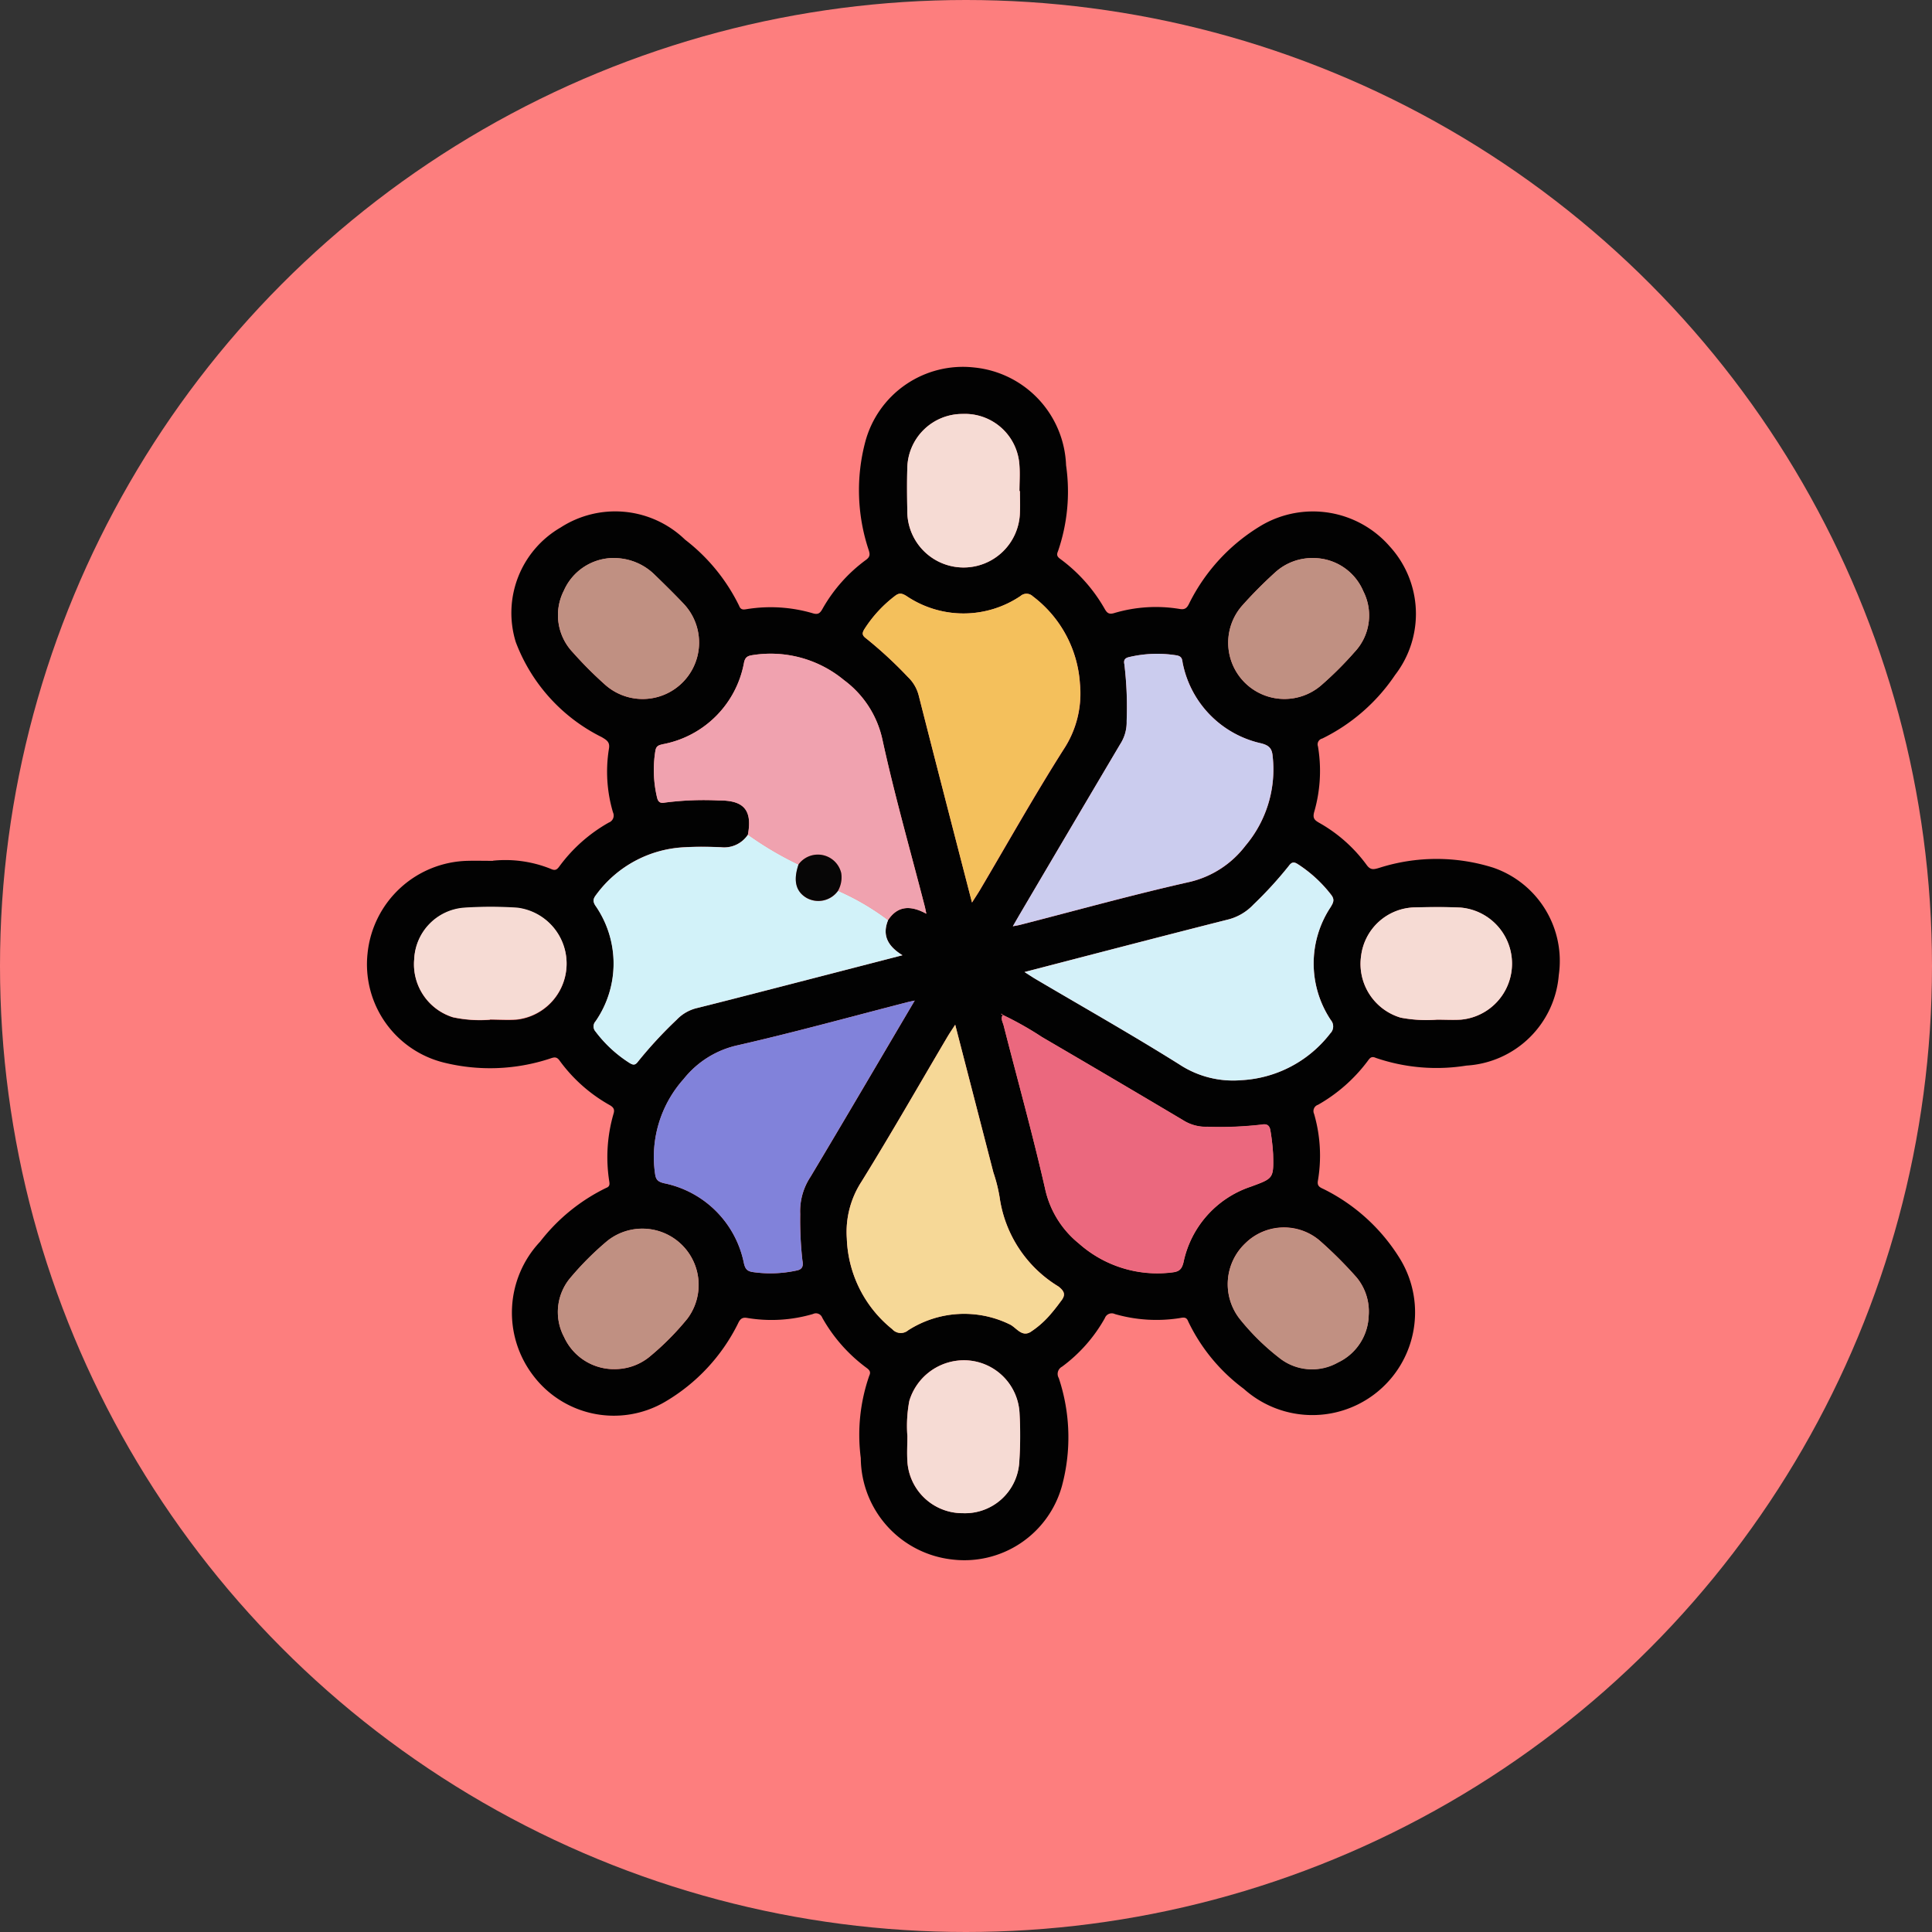 <svg xmlns="http://www.w3.org/2000/svg" xmlns:xlink="http://www.w3.org/1999/xlink" width="79" height="79" viewBox="0 0 79 79">
  <rect x="0" y="0" width="79" height="79" fill="#333333" stroke="none"/>
  <defs>
    <clipPath id="clip-path">
      <rect id="Rectángulo_312954" data-name="Rectángulo 312954" width="48.776" height="48.805" fill="none"/>
    </clipPath>
  </defs>
  <g id="i3" transform="translate(-521 -3773)">
    <circle id="Elipse_8223" data-name="Elipse 8223" cx="39.5" cy="39.5" r="39.5" transform="translate(521 3773)" fill="#fd7e7e"/>
    <g id="Grupo_996099" data-name="Grupo 996099" transform="translate(536 3788)">
      <g id="Grupo_996098" data-name="Grupo 996098" clip-path="url(#clip-path)">
        <path id="Trazado_658834" data-name="Trazado 658834" d="M5.156,20.194a4.969,4.969,0,0,1,2.374.338c.181.086.254.015.347-.112a6.4,6.4,0,0,1,2.016-1.785.307.307,0,0,0,.171-.418,5.85,5.85,0,0,1-.167-2.59c.05-.276-.072-.355-.292-.485a7.153,7.153,0,0,1-3.516-3.888A4.037,4.037,0,0,1,7.924,6.569a4.109,4.109,0,0,1,5.09.5,7.634,7.634,0,0,1,2.207,2.7c.062.17.17.163.3.141a6.119,6.119,0,0,1,2.73.172c.2.056.281-.011.373-.173a6.347,6.347,0,0,1,1.785-2.015c.183-.134.165-.241.1-.435a7.726,7.726,0,0,1-.137-4.361A4.131,4.131,0,0,1,24.829.026a4.172,4.172,0,0,1,3.762,4,7.5,7.5,0,0,1-.332,3.519c-.088.192.024.258.137.342a6.55,6.55,0,0,1,1.78,2.021c.095.165.177.219.373.164A5.965,5.965,0,0,1,33.233,9.9c.212.038.3-.032.391-.223a7.689,7.689,0,0,1,2.968-3.2,4.164,4.164,0,0,1,5.237.87,4.088,4.088,0,0,1,.216,5.252,7.64,7.64,0,0,1-2.978,2.6.244.244,0,0,0-.176.32,6.041,6.041,0,0,1-.155,2.685c-.07.255.018.333.2.438a6.116,6.116,0,0,1,1.944,1.724c.157.218.288.19.51.123a7.7,7.7,0,0,1,4.676-.007,4.033,4.033,0,0,1,2.672,4.39,4.029,4.029,0,0,1-3.775,3.7,7.666,7.666,0,0,1-3.707-.315c-.194-.088-.254.025-.34.139a6.6,6.6,0,0,1-2.023,1.779.27.27,0,0,0-.161.371,6.109,6.109,0,0,1,.157,2.732c-.039.215.071.27.224.339a7.65,7.65,0,0,1,3.151,2.886,4.2,4.2,0,0,1-6.407,5.286,7.405,7.405,0,0,1-2.276-2.764c-.07-.194-.216-.15-.352-.126a6.135,6.135,0,0,1-2.639-.166.3.3,0,0,0-.414.167,6.26,6.26,0,0,1-1.75,1.984.335.335,0,0,0-.133.467,7.653,7.653,0,0,1,.13,4.408,4.14,4.14,0,0,1-4.506,3.007,4.2,4.2,0,0,1-3.72-4.144,7.347,7.347,0,0,1,.348-3.374c.072-.15.005-.229-.11-.314a6.5,6.5,0,0,1-1.814-2.053.275.275,0,0,0-.379-.151,6.008,6.008,0,0,1-2.684.162c-.218-.04-.3.05-.384.232A7.639,7.639,0,0,1,12.2,42.316a4.134,4.134,0,0,1-5.414-1.091,4.232,4.232,0,0,1,.3-5.455,7.634,7.634,0,0,1,2.707-2.2c.146-.053.135-.159.118-.268a6.354,6.354,0,0,1,.181-2.779c.048-.169-.017-.252-.165-.337a6.388,6.388,0,0,1-2.047-1.819c-.124-.173-.23-.137-.4-.078a7.836,7.836,0,0,1-4.363.152A4.138,4.138,0,0,1,.028,23.99,4.211,4.211,0,0,1,4.105,20.2c.317-.009.635,0,1.051,0m20.849,6.3-.057-.05c0,.014,0,.028,0,.042l.066,0c-.113.156-.009.307.027.448.567,2.224,1.185,4.436,1.694,6.673a3.945,3.945,0,0,0,1.38,2.236,4.83,4.83,0,0,0,3.831,1.181c.27-.032.38-.128.449-.416a4.153,4.153,0,0,1,2.75-3.088c.925-.342.939-.326.913-1.329a8.906,8.906,0,0,0-.107-.943c-.026-.2-.113-.311-.348-.267a14.824,14.824,0,0,1-2.23.091,1.738,1.738,0,0,1-.989-.265q-2.878-1.715-5.771-3.4a13.486,13.486,0,0,0-1.606-.907M15.583,19.125a1.165,1.165,0,0,1-1.1.516c-.491-.02-.985-.026-1.476,0a4.75,4.75,0,0,0-3.614,1.926c-.111.144-.177.253-.05.454a4.149,4.149,0,0,1,.01,4.739.311.311,0,0,0,0,.417,5.266,5.266,0,0,0,1.39,1.285c.142.089.231.1.346-.055A17.336,17.336,0,0,1,12.667,26.7a1.685,1.685,0,0,1,.851-.485c1.014-.252,2.026-.514,3.037-.774,1.753-.452,3.506-.905,5.347-1.381-.609-.373-.839-.824-.586-1.441.4-.6.933-.6,1.563-.257-.032-.149-.046-.224-.065-.3-.585-2.27-1.231-4.527-1.73-6.815a4.1,4.1,0,0,0-1.572-2.437,4.7,4.7,0,0,0-3.74-1.022c-.184.027-.3.069-.347.3a4.153,4.153,0,0,1-3.308,3.34c-.167.041-.28.058-.317.268a4.863,4.863,0,0,0,.062,1.89c.04.184.11.273.319.233a12.358,12.358,0,0,1,2.233-.087c1.012-.006,1.352.405,1.17,1.393m11.31,5.621c.206.131.322.209.442.28,1.964,1.16,3.952,2.283,5.884,3.494a3.994,3.994,0,0,0,2.546.647,4.913,4.913,0,0,0,3.629-1.912.4.4,0,0,0,.026-.54,4.171,4.171,0,0,1-.011-4.624c.109-.181.174-.306.024-.5a5.453,5.453,0,0,0-1.357-1.251c-.155-.1-.251-.109-.378.067a15.915,15.915,0,0,1-1.444,1.579,2.152,2.152,0,0,1-1.088.625c-2.728.69-5.45,1.4-8.272,2.134M24.058,26.9c-.133.207-.229.345-.315.49-1.168,1.978-2.307,3.974-3.517,5.927a3.772,3.772,0,0,0-.6,2.322,4.965,4.965,0,0,0,1.857,3.709.467.467,0,0,0,.653.045,4.241,4.241,0,0,1,4.135-.248c.281.121.492.533.856.325a3.8,3.8,0,0,0,.756-.647,7.5,7.5,0,0,0,.476-.593c.2-.242.22-.4-.085-.63a5.1,5.1,0,0,1-2.4-3.643,6.284,6.284,0,0,0-.254-1.012L24.058,26.9m2.354-4.022c.142-.028.217-.039.29-.057,2.314-.593,4.617-1.235,6.946-1.758a4.019,4.019,0,0,0,2.279-1.48,4.827,4.827,0,0,0,1.111-3.672c-.027-.295-.135-.428-.465-.513a4.2,4.2,0,0,1-3.2-3.229c-.04-.157,0-.326-.263-.37a4.986,4.986,0,0,0-1.934.069c-.165.036-.242.108-.2.293a14.57,14.57,0,0,1,.094,2.325,1.64,1.64,0,0,1-.262.941q-2.048,3.451-4.08,6.912c-.095.161-.187.322-.313.54M22.4,25.914c-.154.034-.229.048-.3.067-2.316.595-4.622,1.233-6.953,1.764a3.887,3.887,0,0,0-2.188,1.372A4.776,4.776,0,0,0,11.787,33c.033.246.122.323.367.383a4.176,4.176,0,0,1,3.266,3.275c.054.222.121.315.347.355a5.04,5.04,0,0,0,1.8-.059c.253-.046.286-.193.244-.41a14.882,14.882,0,0,1-.09-1.9,2.544,2.544,0,0,1,.421-1.522c1.416-2.366,2.809-4.746,4.261-7.206m2.344-4.008c.14-.222.232-.361.317-.5,1.137-1.924,2.233-3.875,3.429-5.762a4.145,4.145,0,0,0,.667-2.686A4.867,4.867,0,0,0,27.23,9.383a.369.369,0,0,0-.5-.011,4.168,4.168,0,0,1-4.664,0c-.173-.106-.293-.139-.46-.01a5.241,5.241,0,0,0-1.254,1.355c-.1.162-.114.258.06.385a17.068,17.068,0,0,1,1.712,1.582,1.575,1.575,0,0,1,.446.769q.479,1.889.967,3.775c.393,1.527.789,3.054,1.209,4.68M10.089,7.818a2.234,2.234,0,0,0-2.03,1.327,2.208,2.208,0,0,0,.359,2.527,16.044,16.044,0,0,0,1.309,1.314,2.308,2.308,0,0,0,3.223-3.3c-.392-.415-.8-.815-1.211-1.212a2.364,2.364,0,0,0-1.651-.653m-.025,33.164a2.246,2.246,0,0,0,1.47-.483,11.121,11.121,0,0,0,1.576-1.582,2.3,2.3,0,0,0-3.277-3.175,12.181,12.181,0,0,0-1.482,1.476,2.172,2.172,0,0,0-.284,2.453,2.243,2.243,0,0,0,2,1.312M38.739,7.82a2.253,2.253,0,0,0-1.581.57,18.053,18.053,0,0,0-1.374,1.383,2.3,2.3,0,0,0,3.258,3.233,14.285,14.285,0,0,0,1.346-1.344,2.18,2.18,0,0,0,.359-2.483A2.22,2.22,0,0,0,38.739,7.82m2.228,30.947a2.182,2.182,0,0,0-.5-1.54,16.9,16.9,0,0,0-1.515-1.51,2.254,2.254,0,0,0-3.032.119,2.3,2.3,0,0,0-.243,3.07,9.542,9.542,0,0,0,1.618,1.6,2.15,2.15,0,0,0,2.416.2,2.191,2.191,0,0,0,1.255-1.946M26.7,5.081h-.014c0-.349.023-.7,0-1.046a2.23,2.23,0,0,0-2.32-2.108A2.254,2.254,0,0,0,22.1,4.152c-.02.571-.014,1.143,0,1.714a2.3,2.3,0,0,0,4.605.072c.015-.285,0-.571,0-.857M22.1,43.7c0,.349-.019.7,0,1.047a2.256,2.256,0,0,0,2.266,2.126,2.22,2.22,0,0,0,2.307-2.068,16.391,16.391,0,0,0,.011-2.045,2.277,2.277,0,0,0-2.117-2.134,2.333,2.333,0,0,0-2.387,1.655A5.471,5.471,0,0,0,22.1,43.7M43.74,26.695c.333,0,.667.017,1,0a2.3,2.3,0,0,0-.021-4.582c-.618-.029-1.238-.022-1.856-.008a2.261,2.261,0,0,0-2.207,1.977,2.292,2.292,0,0,0,1.619,2.532,5.635,5.635,0,0,0,1.465.083m-38.707,0c.365,0,.732.024,1.094,0a2.3,2.3,0,0,0,.031-4.567,16.438,16.438,0,0,0-2.188,0,2.207,2.207,0,0,0-2.033,2.1A2.269,2.269,0,0,0,3.52,26.6a5.221,5.221,0,0,0,1.512.1" transform="translate(0.001 0)" fill="#020202"/>
        <path id="Trazado_658835" data-name="Trazado 658835" d="M60.606,103.673c-.254.617-.023,1.068.586,1.441-1.84.475-3.593.929-5.347,1.38-1.012.261-2.023.522-3.037.775a1.684,1.684,0,0,0-.851.484,17.363,17.363,0,0,0-1.581,1.712c-.115.159-.2.143-.346.055a5.269,5.269,0,0,1-1.39-1.285.311.311,0,0,1,0-.417,4.149,4.149,0,0,0-.01-4.739c-.127-.2-.061-.31.05-.454A4.748,4.748,0,0,1,52.3,100.7c.49-.029.984-.023,1.475,0a1.165,1.165,0,0,0,1.1-.516,13.59,13.59,0,0,0,2.068,1.221c-.222.658-.116,1.1.325,1.366a.988.988,0,0,0,1.292-.291,10.1,10.1,0,0,1,2.047,1.2" transform="translate(-39.29 -81.054)" fill="#d2f2f9"/>
        <path id="Trazado_658836" data-name="Trazado 658836" d="M71.049,72.354A10.085,10.085,0,0,0,69,71.156a1.121,1.121,0,0,0,.128-.726.981.981,0,0,0-1.745-.349,13.591,13.591,0,0,1-2.068-1.221c.182-.987-.158-1.4-1.17-1.393a12.376,12.376,0,0,0-2.233.087c-.209.04-.279-.049-.319-.233a4.864,4.864,0,0,1-.062-1.89c.036-.209.15-.227.317-.267a4.154,4.154,0,0,0,3.308-3.34c.051-.229.163-.27.347-.3a4.7,4.7,0,0,1,3.74,1.022,4.1,4.1,0,0,1,1.572,2.437c.5,2.289,1.145,4.545,1.73,6.815.019.073.032.148.065.3-.63-.34-1.161-.343-1.563.257" transform="translate(-49.733 -49.735)" fill="#f0a2af"/>
        <path id="Trazado_658837" data-name="Trazado 658837" d="M140.872,110.648c2.822-.731,5.544-1.444,8.272-2.134a2.152,2.152,0,0,0,1.088-.625,15.918,15.918,0,0,0,1.444-1.579c.127-.177.223-.168.378-.067a5.453,5.453,0,0,1,1.357,1.251c.151.195.085.32-.024.5a4.171,4.171,0,0,0,.011,4.624.4.4,0,0,1-.026.54,4.914,4.914,0,0,1-3.629,1.912,4,4,0,0,1-2.546-.647c-1.932-1.212-3.919-2.335-5.884-3.494-.12-.071-.237-.15-.442-.28" transform="translate(-113.978 -85.901)" fill="#d4f1f9"/>
        <path id="Trazado_658838" data-name="Trazado 658838" d="M107.19,140.9l1.563,6.046a6.265,6.265,0,0,1,.254,1.012,5.1,5.1,0,0,0,2.4,3.643c.3.231.282.387.085.63a7.529,7.529,0,0,1-.476.593,3.8,3.8,0,0,1-.756.646c-.365.208-.576-.2-.856-.325a4.241,4.241,0,0,0-4.135.248.467.467,0,0,1-.653-.045,4.965,4.965,0,0,1-1.857-3.709,3.773,3.773,0,0,1,.6-2.322c1.209-1.953,2.348-3.949,3.517-5.927.086-.145.181-.283.315-.49" transform="translate(-83.132 -113.998)" fill="#f6d897"/>
        <path id="Trazado_658839" data-name="Trazado 658839" d="M138.351,72.608c.126-.217.219-.379.313-.54q2.038-3.457,4.08-6.912a1.641,1.641,0,0,0,.262-.941,14.55,14.55,0,0,0-.094-2.325c-.038-.185.039-.256.2-.293a4.989,4.989,0,0,1,1.934-.069c.26.044.222.213.263.37a4.2,4.2,0,0,0,3.2,3.228c.329.085.438.218.465.513a4.827,4.827,0,0,1-1.111,3.672,4.019,4.019,0,0,1-2.279,1.48c-2.329.523-4.632,1.165-6.946,1.758-.073.019-.148.029-.29.057" transform="translate(-111.938 -49.731)" fill="#cbccee"/>
        <path id="Trazado_658840" data-name="Trazado 658840" d="M136.031,138.753a13.523,13.523,0,0,1,1.606.907q2.892,1.691,5.771,3.4a1.738,1.738,0,0,0,.989.265,14.819,14.819,0,0,0,2.23-.091c.236-.044.322.068.348.267a8.955,8.955,0,0,1,.106.943c.026,1,.012.986-.913,1.329a4.153,4.153,0,0,0-2.75,3.088c-.068.288-.178.384-.449.416a4.829,4.829,0,0,1-3.831-1.181,3.946,3.946,0,0,1-1.38-2.236c-.509-2.237-1.127-4.449-1.694-6.673-.036-.142-.14-.292-.027-.448Z" transform="translate(-110.025 -112.254)" fill="#eb687e"/>
        <path id="Trazado_658841" data-name="Trazado 658841" d="M72.153,135.739c-1.452,2.46-2.845,4.84-4.261,7.206a2.544,2.544,0,0,0-.421,1.522,14.879,14.879,0,0,0,.09,1.9c.042.217.009.365-.244.41a5.044,5.044,0,0,1-1.8.06c-.226-.04-.293-.132-.347-.355a4.176,4.176,0,0,0-3.266-3.275c-.245-.061-.334-.138-.367-.383a4.776,4.776,0,0,1,1.17-3.88A3.886,3.886,0,0,1,64.9,137.57c2.331-.53,4.637-1.169,6.953-1.764.074-.019.149-.033.3-.067" transform="translate(-49.752 -109.825)" fill="#8182da"/>
        <path id="Trazado_658842" data-name="Trazado 658842" d="M110.681,61.215c-.42-1.625-.816-3.152-1.209-4.679q-.486-1.887-.967-3.776a1.577,1.577,0,0,0-.446-.769,17.091,17.091,0,0,0-1.712-1.582c-.174-.128-.161-.224-.06-.385a5.236,5.236,0,0,1,1.254-1.355c.168-.13.287-.1.46.01a4.168,4.168,0,0,0,4.664,0,.369.369,0,0,1,.5.011,4.868,4.868,0,0,1,1.927,3.571,4.147,4.147,0,0,1-.667,2.686c-1.2,1.887-2.292,3.838-3.429,5.762-.085.143-.177.281-.317.5" transform="translate(-85.936 -39.309)" fill="#f4c05c"/>
        <path id="Trazado_658843" data-name="Trazado 658843" d="M43.219,40.952a2.364,2.364,0,0,1,1.651.653c.411.4.82.8,1.211,1.212a2.308,2.308,0,0,1-3.223,3.3,16.044,16.044,0,0,1-1.309-1.314,2.208,2.208,0,0,1-.359-2.527,2.234,2.234,0,0,1,2.03-1.327" transform="translate(-33.13 -33.134)" fill="#c09082"/>
        <path id="Trazado_658844" data-name="Trazado 658844" d="M43.185,190.07a2.243,2.243,0,0,1-2-1.312,2.171,2.171,0,0,1,.284-2.453,12.207,12.207,0,0,1,1.481-1.476A2.3,2.3,0,0,1,46.23,188a11.112,11.112,0,0,1-1.576,1.583,2.245,2.245,0,0,1-1.47.483" transform="translate(-33.12 -149.088)" fill="#c09082"/>
        <path id="Trazado_658845" data-name="Trazado 658845" d="M187.845,40.962a2.22,2.22,0,0,1,2.009,1.359,2.18,2.18,0,0,1-.359,2.483,14.285,14.285,0,0,1-1.346,1.344,2.3,2.3,0,0,1-3.258-3.233,17.986,17.986,0,0,1,1.374-1.383,2.252,2.252,0,0,1,1.581-.57" transform="translate(-149.106 -33.142)" fill="#c09082"/>
        <path id="Trazado_658846" data-name="Trazado 658846" d="M190.146,187.9a2.19,2.19,0,0,1-1.255,1.946,2.15,2.15,0,0,1-2.416-.2,9.547,9.547,0,0,1-1.618-1.6,2.3,2.3,0,0,1,.243-3.07,2.253,2.253,0,0,1,3.032-.119,16.867,16.867,0,0,1,1.515,1.509,2.182,2.182,0,0,1,.5,1.54" transform="translate(-149.179 -149.13)" fill="#c19082"/>
        <path id="Trazado_658847" data-name="Trazado 658847" d="M120.312,13.243c0,.286.012.572,0,.857a2.3,2.3,0,0,1-4.605-.072c-.009-.571-.015-1.143,0-1.714a2.253,2.253,0,0,1,2.265-2.226,2.23,2.23,0,0,1,2.32,2.108c.028.347,0,.7,0,1.047h.014" transform="translate(-93.608 -8.162)" fill="#f6dbd4"/>
        <path id="Trazado_658848" data-name="Trazado 658848" d="M115.739,215.839a5.48,5.48,0,0,1,.083-1.418,2.333,2.333,0,0,1,2.387-1.655,2.277,2.277,0,0,1,2.117,2.134,16.4,16.4,0,0,1-.011,2.045,2.22,2.22,0,0,1-2.307,2.068,2.256,2.256,0,0,1-2.266-2.126c-.023-.348,0-.7,0-1.047" transform="translate(-93.637 -172.138)" fill="#f6dbd4"/>
        <path id="Trazado_658849" data-name="Trazado 658849" d="M215.945,120.31a5.627,5.627,0,0,1-1.465-.083,2.292,2.292,0,0,1-1.619-2.532,2.261,2.261,0,0,1,2.207-1.977c.618-.015,1.239-.021,1.856.008a2.3,2.3,0,0,1,.02,4.582c-.332.02-.666,0-1,0" transform="translate(-172.204 -93.616)" fill="#f6dbd4"/>
        <path id="Trazado_658850" data-name="Trazado 658850" d="M13.192,120.285a5.221,5.221,0,0,1-1.512-.1,2.269,2.269,0,0,1-1.584-2.378,2.207,2.207,0,0,1,2.033-2.1,16.44,16.44,0,0,1,2.188,0,2.3,2.3,0,0,1-.031,4.567c-.363.028-.729,0-1.094,0" transform="translate(-8.159 -93.593)" fill="#f6dbd4"/>
        <path id="Trazado_658851" data-name="Trazado 658851" d="M135.977,138.58l-.066,0c0-.014,0-.028,0-.042l.057.049.007-.011" transform="translate(-109.964 -112.093)" fill="#eb687e"/>
        <path id="Trazado_658852" data-name="Trazado 658852" d="M91.986,104.892a.981.981,0,0,1,1.745.349,1.121,1.121,0,0,1-.128.726.988.988,0,0,1-1.292.291c-.442-.264-.547-.708-.325-1.366" transform="translate(-74.334 -84.546)" fill="#070606"/>
      </g>
    </g>
  </g>
</svg>
